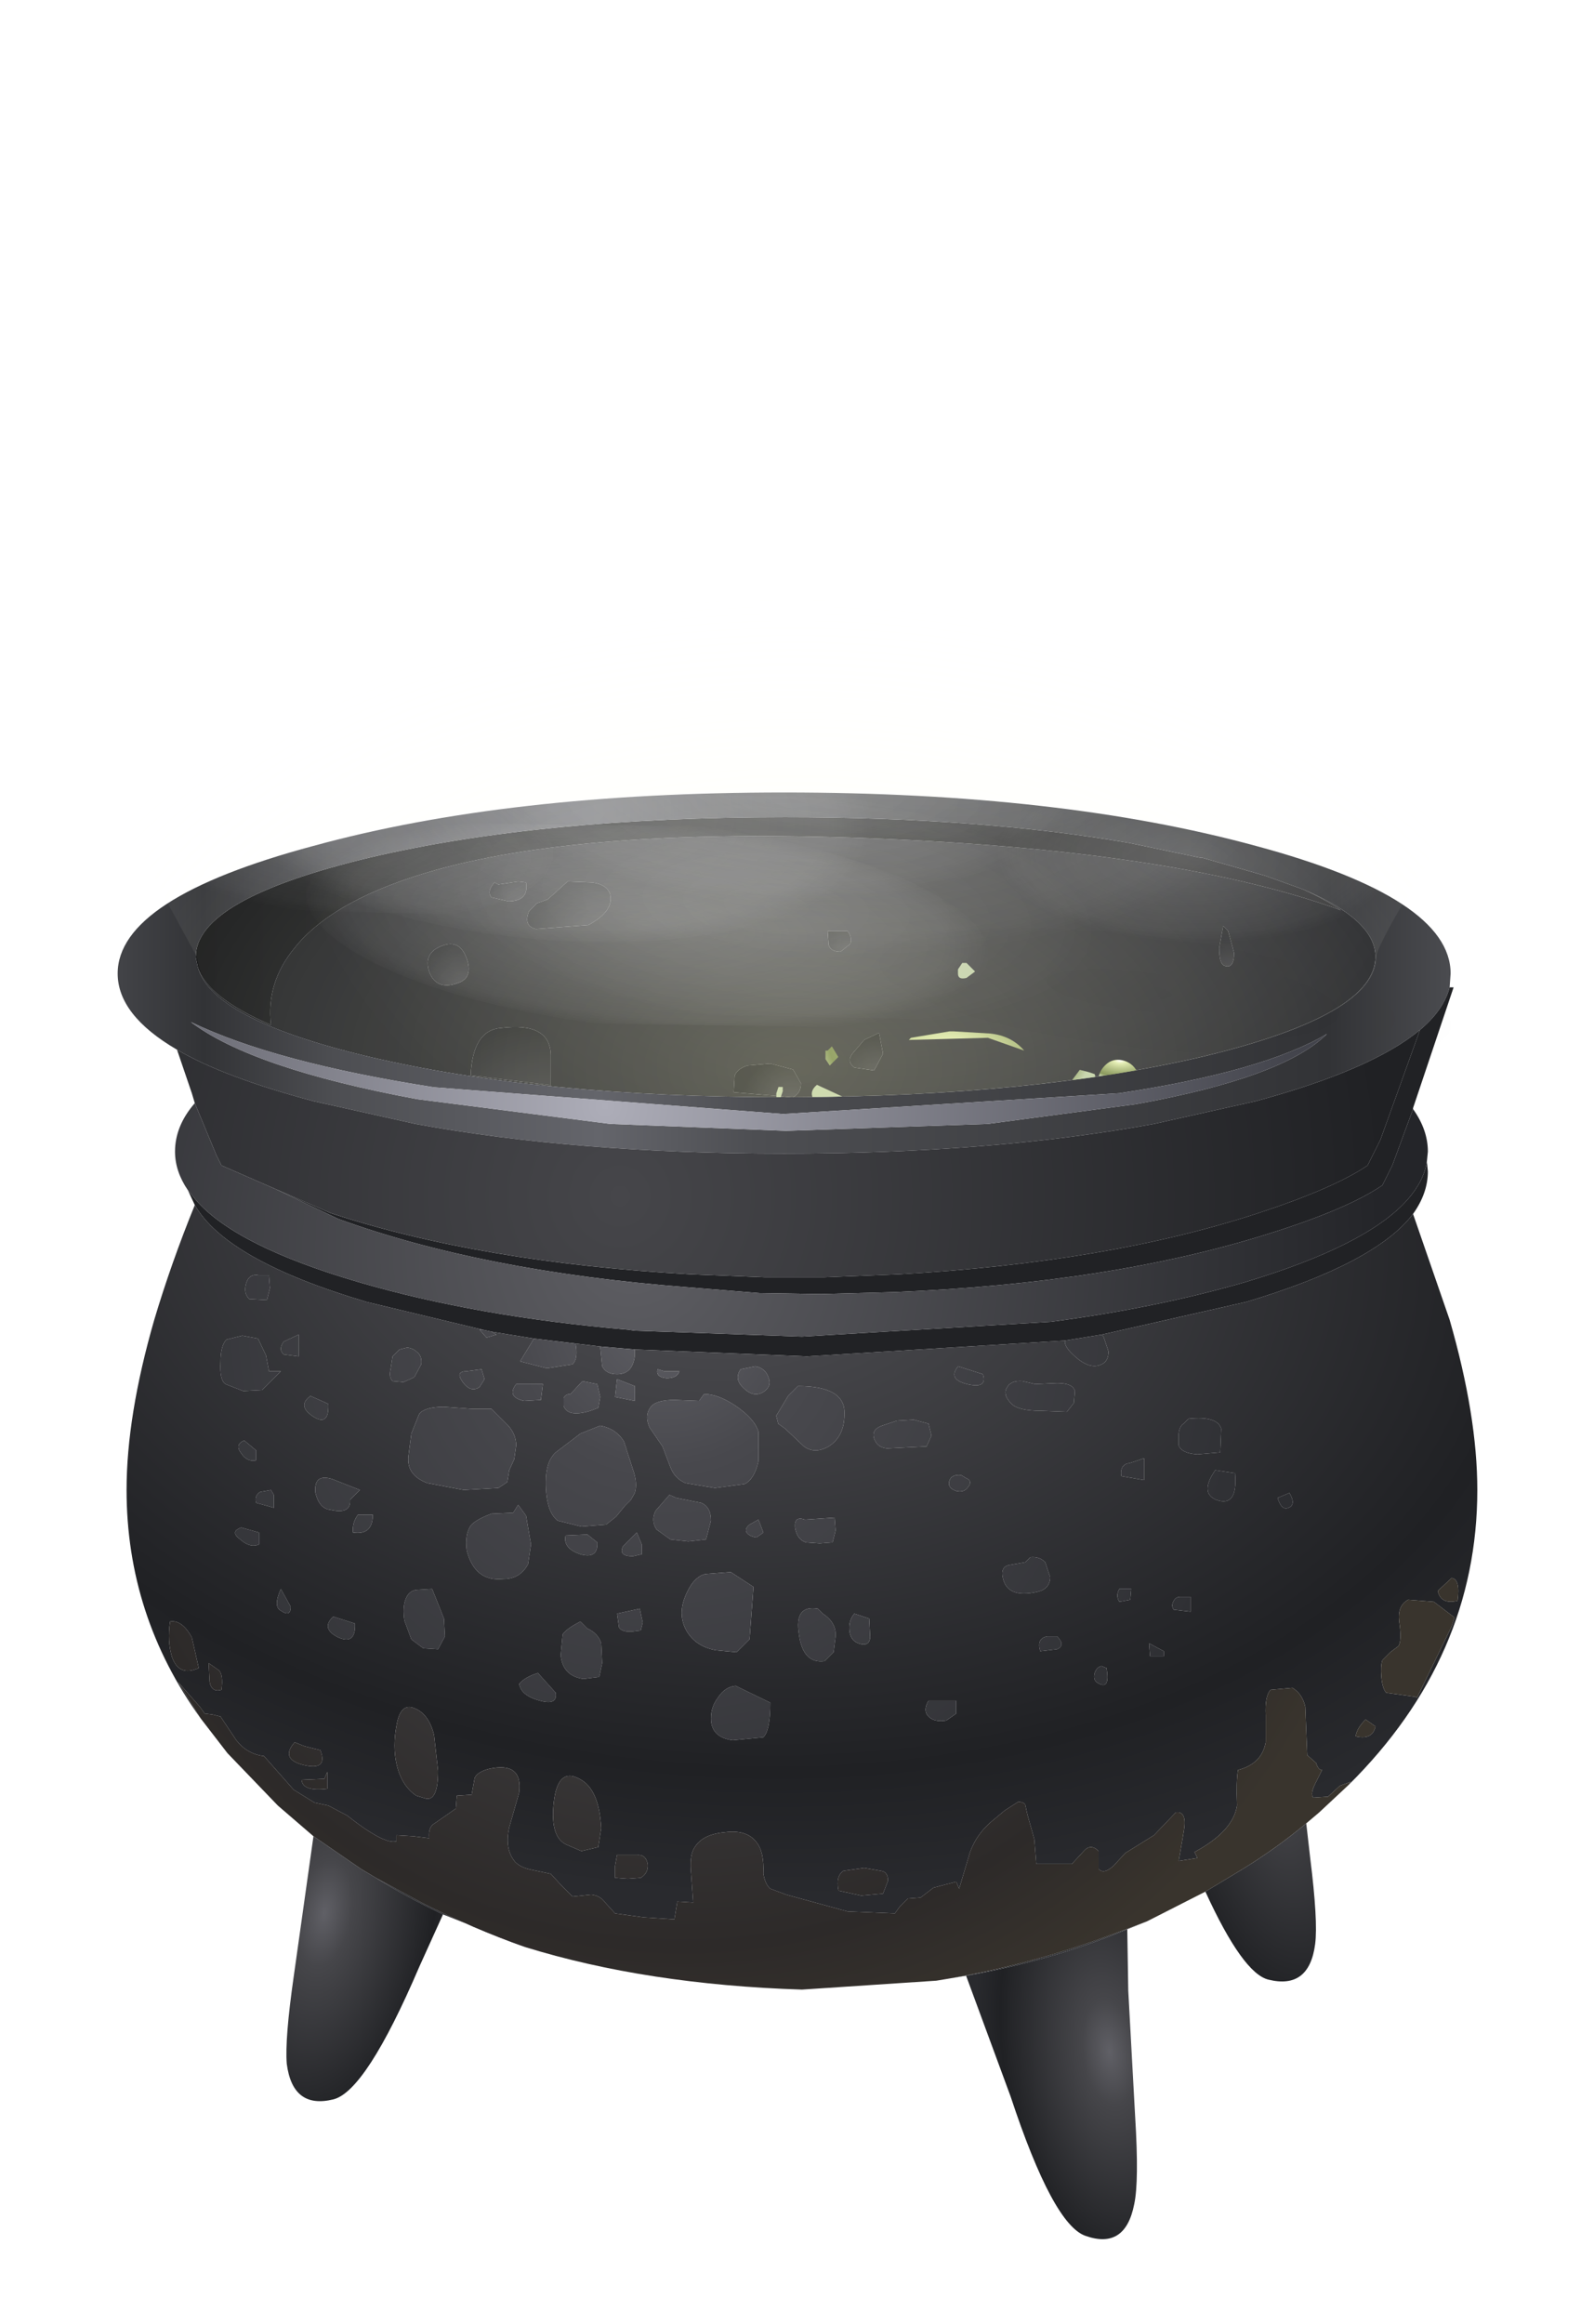 <?xml version="1.0" encoding="UTF-8" standalone="no"?>
<svg xmlns:xlink="http://www.w3.org/1999/xlink" height="117.45px" width="80.6px" xmlns="http://www.w3.org/2000/svg">
  <g transform="matrix(1.0, 0.0, 0.0, 1.0, 0.0, 0.0)">
    <use height="73.1" transform="matrix(1.0, 0.0, 0.0, 1.0, 5.95, 40.05)" width="68.75" xlink:href="#shape0"/>
    <clipPath id="clipPath0" transform="matrix(1.0, 0.0, 0.0, 1.0, 0.0, 0.0)">
      <use height="81.35" transform="matrix(1.0, 0.0, 0.0, 1.0, -23.0, -25.9)" width="127.8" xlink:href="#shape1"/>
    </clipPath>
    <g clip-path="url(#clipPath0)">
      <use height="4.15" transform="matrix(2.161, 0.0, 0.0, 2.161, 39.255, 48.666)" width="8.0" xlink:href="#shape2"/>
      <use height="2.0" transform="matrix(0.588, 0.0, 0.0, 0.588, 55.541, 53.562)" width="3.55" xlink:href="#shape3"/>
      <use height="123.75" transform="matrix(1.0, 0.0, 0.052, 1.0, -18.151, -20.2)" width="105.1" xlink:href="#sprite0"/>
      <use height="59.8" transform="matrix(1.341, 0.0, 0.0, 0.798, 0.017, 30.043)" width="59.8" xlink:href="#shape4"/>
      <use height="63.3" transform="matrix(1.0, 0.0, 0.0, 1.0, 22.85, 10.25)" width="34.7" xlink:href="#sprite1"/>
      <use height="52.0" transform="matrix(1.0, 0.0, 0.0, 1.0, 8.45, 1.55)" width="62.6" xlink:href="#sprite2"/>
    </g>
    <use height="15.55" transform="matrix(1.751, 0.0, 0.0, 0.882, 10.818, 33.916)" width="19.4" xlink:href="#shape5"/>
    <use height="14.85" transform="matrix(1.751, 0.0, 0.0, 0.882, 31.331, 29.875)" width="17.1" xlink:href="#shape6"/>
    <use height="14.85" transform="matrix(1.751, 0.0, 0.0, 0.882, 24.231, 32.825)" width="17.1" xlink:href="#shape7"/>
    <use height="10.15" transform="matrix(1.751, 0.0, 0.0, 0.882, 50.458, 38.843)" width="11.35" xlink:href="#shape8"/>
    <use height="20.4" transform="matrix(1.751, 0.0, 0.0, 0.882, 20.715, 30.548)" width="24.65" xlink:href="#shape9"/>
    <use height="9.55" transform="matrix(1.751, 0.0, 0.0, 0.882, 5.595, 38.008)" width="12.8" xlink:href="#shape10"/>
    <use height="12.5" transform="matrix(1.751, 0.0, 0.0, 0.882, 15.542, 41.234)" width="19.65" xlink:href="#shape11"/>
    <use height="9.45" transform="matrix(1.751, 0.0, 0.0, 0.882, 40.342, 45.902)" width="19.6" xlink:href="#shape12"/>
    <use height="13.8" transform="matrix(1.751, 0.0, 0.0, 0.882, 23.23, 39.711)" width="18.25" xlink:href="#shape13"/>
    <use height="5.45" transform="matrix(1.751, 0.0, 0.0, 0.882, 40.497, 40.767)" width="7.25" xlink:href="#shape14"/>
  </g>
  <defs>
    <g id="shape0" transform="matrix(1.0, 0.0, 0.0, 1.0, -5.95, -40.05)">
      <path d="M41.85 47.05 L42.85 47.05 Q43.1 47.35 43.0 47.7 L42.5 48.1 Q42.0 48.1 41.9 47.75 L41.85 47.05" fill="url(#gradient0)" fill-rule="evenodd" stroke="none"/>
      <path d="M41.85 47.05 L41.9 47.75 Q42.0 48.1 42.5 48.1 L43.0 47.7 Q43.1 47.35 42.85 47.05 L41.85 47.05 M65.9 44.95 Q69.55 46.5 69.55 48.35 69.55 51.3 60.8 53.4 52.25 55.4 40.1 55.45 40.5 55.25 40.5 54.75 L40.1 54.05 38.95 53.75 37.8 53.85 Q37.3 54.0 37.15 54.35 L37.1 55.2 40.0 55.45 39.7 55.45 Q27.35 55.45 18.65 53.4 10.65 51.5 10.0 48.85 10.45 50.4 13.7 51.8 13.45 49.65 14.9 47.9 16.9 45.4 22.1 43.95 30.05 41.75 44.85 42.4 59.7 43.05 67.8 46.0 67.0 45.45 65.9 44.95 M62.1 47.05 L61.85 46.8 61.65 47.9 Q61.65 48.7 61.9 48.8 62.4 49.0 62.4 48.15 L62.1 47.05 M22.35 47.8 Q21.4 48.15 21.7 49.1 22.05 50.05 23.1 49.7 23.95 49.45 23.6 48.45 23.25 47.45 22.35 47.8 M24.85 45.35 L25.7 45.55 Q26.75 45.55 26.6 44.6 L26.2 44.55 25.2 44.7 25.0 44.6 Q24.6 45.05 24.85 45.35 M28.7 44.55 L27.7 45.45 27.15 45.65 26.75 46.05 Q26.45 46.8 27.1 46.95 L29.75 46.75 Q31.05 46.05 30.85 45.2 30.7 44.7 29.95 44.6 L28.7 44.55 M27.85 54.85 L27.85 53.3 Q27.8 51.65 25.35 51.95 23.9 52.05 23.8 54.35 L27.85 54.85 M43.7 52.55 L43.1 53.25 Q42.8 53.65 43.2 53.95 L44.2 54.1 44.65 53.25 44.45 52.2 43.7 52.55" fill="url(#gradient1)" fill-rule="evenodd" stroke="none"/>
      <path d="M10.0 48.85 L9.9 48.4 9.9 48.35 Q9.9 45.45 18.65 43.35 27.35 41.3 39.7 41.3 49.55 41.3 57.1 42.6 L60.7 43.35 60.8 43.35 63.95 44.25 65.9 44.95 Q67.0 45.45 67.8 46.0 59.7 43.05 44.85 42.4 30.05 41.75 22.1 43.95 16.9 45.4 14.9 47.9 13.45 49.65 13.7 51.8 10.45 50.4 10.0 48.85" fill="url(#gradient2)" fill-rule="evenodd" stroke="none"/>
      <path d="M62.1 47.05 L62.4 48.15 Q62.4 49.0 61.9 48.8 61.65 48.7 61.65 47.9 L61.85 46.8 62.1 47.05" fill="url(#gradient3)" fill-rule="evenodd" stroke="none"/>
      <path d="M22.35 47.8 Q23.25 47.45 23.6 48.45 23.95 49.45 23.1 49.7 22.05 50.05 21.7 49.1 21.4 48.15 22.35 47.8" fill="url(#gradient4)" fill-rule="evenodd" stroke="none"/>
      <path d="M24.85 45.35 Q24.6 45.05 25.0 44.6 L25.2 44.7 26.2 44.55 26.6 44.6 Q26.75 45.55 25.7 45.55 L24.85 45.35" fill="url(#gradient5)" fill-rule="evenodd" stroke="none"/>
      <path d="M28.7 44.55 L29.95 44.6 Q30.7 44.7 30.85 45.2 31.05 46.05 29.75 46.75 L27.1 46.95 Q26.45 46.8 26.75 46.05 L27.15 45.65 27.7 45.45 28.7 44.55" fill="url(#gradient6)" fill-rule="evenodd" stroke="none"/>
      <path d="M40.1 55.45 L40.0 55.45 37.1 55.2 37.15 54.35 Q37.3 54.0 37.8 53.85 L38.95 53.75 40.1 54.05 40.5 54.75 Q40.5 55.25 40.1 55.45" fill="url(#gradient7)" fill-rule="evenodd" stroke="none"/>
      <path d="M27.85 54.85 L23.8 54.35 Q23.9 52.05 25.35 51.95 27.8 51.65 27.85 53.3 L27.85 54.85" fill="url(#gradient8)" fill-rule="evenodd" stroke="none"/>
      <path d="M43.7 52.55 L44.45 52.2 44.65 53.25 44.2 54.1 43.2 53.95 Q42.8 53.65 43.1 53.25 L43.7 52.55" fill="url(#gradient9)" fill-rule="evenodd" stroke="none"/>
      <path d="M60.7 43.35 L57.1 42.6 Q49.55 41.3 39.7 41.3 27.35 41.3 18.65 43.35 9.9 45.45 9.9 48.35 L9.9 48.4 10.0 48.85 Q10.65 51.5 18.65 53.4 27.35 55.45 39.7 55.45 L40.0 55.45 40.1 55.45 Q52.25 55.4 60.8 53.4 69.55 51.3 69.55 48.35 69.55 46.5 65.9 44.95 L63.95 44.25 60.8 43.35 60.7 43.35 M8.95 53.05 Q5.95 51.3 5.95 49.2 5.95 45.4 15.85 42.75 25.7 40.05 39.65 40.05 53.6 40.05 63.5 42.75 73.35 45.4 73.35 49.2 L73.3 49.9 Q73.0 51.05 71.8 52.05 69.4 54.05 63.5 55.65 L58.35 56.8 Q50.15 58.3 39.65 58.3 29.15 58.3 21.0 56.8 L15.85 55.65 Q11.35 54.45 8.95 53.05 M39.75 57.15 L49.95 56.8 57.45 55.8 Q64.9 54.45 67.1 52.25 63.9 54.15 56.6 55.25 L39.6 56.3 21.95 54.95 Q13.9 53.7 9.65 51.65 12.75 54.0 21.1 55.55 L30.85 56.8 39.75 57.15" fill="url(#gradient10)" fill-rule="evenodd" stroke="none"/>
      <path d="M39.75 57.15 L30.85 56.8 21.1 55.55 Q12.75 54.0 9.65 51.65 13.9 53.7 21.95 54.95 L39.6 56.3 56.6 55.25 Q63.9 54.15 67.1 52.25 64.9 54.45 57.45 55.8 L49.95 56.8 39.75 57.15" fill="url(#gradient11)" fill-rule="evenodd" stroke="none"/>
      <path d="M73.3 49.9 L73.5 49.9 71.45 56.0 71.45 56.05 70.4 58.9 69.9 59.9 Q68.15 61.1 64.15 62.35 56.2 64.85 45.25 65.3 L41.5 65.4 38.4 65.35 34.7 65.05 Q24.4 64.25 17.1 61.6 L13.95 60.1 16.7 61.3 Q24.3 63.8 34.9 64.4 L38.65 64.55 41.7 64.55 45.45 64.4 Q56.05 63.8 63.65 61.3 67.45 60.05 69.15 58.9 L69.8 57.6 70.65 55.25 71.8 52.05 Q73.0 51.05 73.3 49.9 M72.15 58.7 L72.2 59.2 Q72.2 60.3 71.45 61.35 69.55 63.85 63.0 65.8 L55.7 67.45 53.85 67.75 40.8 68.55 32.1 68.2 30.35 68.05 29.1 67.9 27.0 67.65 24.85 67.3 24.4 67.2 18.55 65.8 Q11.45 63.7 9.85 60.9 L9.5 60.15 9.95 60.7 Q12.0 63.0 18.15 64.8 24.15 66.55 31.75 67.2 L32.1 67.25 40.55 67.55 53.15 66.8 Q58.45 66.1 62.95 64.8 69.1 62.95 71.15 60.65 72.0 59.7 72.15 58.7" fill="#212225" fill-rule="evenodd" stroke="none"/>
      <path d="M27.0 67.65 L29.1 67.9 Q29.25 68.65 28.95 68.95 L27.65 69.15 26.3 68.8 27.0 67.65 M30.35 68.05 L32.1 68.2 32.1 68.5 Q32.0 69.45 31.2 69.45 30.65 69.45 30.45 69.05 L30.35 68.05 M53.85 67.75 L55.7 67.45 55.8 67.55 56.05 68.3 Q56.05 68.8 55.7 68.95 55.1 69.25 54.3 68.5 53.8 68.05 53.85 67.75 M24.4 67.2 L24.85 67.3 25.1 67.45 24.6 67.6 24.25 67.2 24.4 67.2 M20.6 68.1 Q20.9 68.15 21.05 68.3 21.35 68.5 21.3 68.95 L20.95 69.6 20.4 69.85 19.85 69.8 Q19.65 69.6 19.75 69.2 L19.85 68.55 20.2 68.2 20.6 68.1 M28.85 70.45 L29.45 69.8 30.2 69.95 30.35 70.6 30.25 71.15 29.85 71.3 Q28.7 71.65 28.5 71.05 L28.5 70.65 Q28.6 70.45 28.85 70.45 M29.35 72.45 L30.35 72.05 Q31.15 72.2 31.55 72.85 L32.0 74.25 Q32.25 74.95 32.1 75.45 L31.9 75.8 31.6 76.1 31.15 76.65 30.65 77.05 29.4 77.15 28.2 76.85 Q27.6 76.4 27.6 74.9 27.6 73.85 28.1 73.4 L29.35 72.45 M39.85 70.55 L40.35 70.05 Q42.75 70.05 42.7 71.45 42.7 72.6 41.9 73.1 41.2 73.5 40.65 73.1 L39.7 72.2 39.35 71.95 39.25 71.55 39.55 71.05 39.85 70.55 M38.2 69.05 Q38.7 69.15 38.85 69.6 39.05 70.05 38.6 70.35 38.1 70.65 37.6 70.15 37.1 69.7 37.45 69.2 L38.2 69.05 M32.1 70.8 L31.1 70.6 31.15 70.15 31.2 69.7 32.1 70.05 32.1 70.8 M32.95 71.05 Q33.25 70.75 34.1 70.75 L35.35 70.8 35.6 70.45 Q36.3 70.45 37.2 71.05 38.15 71.7 38.35 72.35 L38.35 73.85 Q38.15 74.75 37.65 75.0 L36.15 75.2 34.65 74.95 Q34.1 74.7 33.9 74.15 L33.5 73.1 32.85 72.15 Q32.55 71.5 32.95 71.05 M14.35 67.8 L15.1 67.45 15.1 68.55 14.35 68.45 Q14.05 68.2 14.35 67.8 M11.45 67.7 L12.25 67.5 13.05 67.65 13.45 68.5 13.6 69.3 14.2 69.3 13.25 70.25 12.3 70.3 11.4 69.95 Q11.1 69.75 11.15 68.85 11.15 68.0 11.45 67.7 M13.1 64.45 L13.6 64.45 13.65 65.1 13.5 65.7 12.6 65.65 Q12.3 65.35 12.45 64.85 12.6 64.35 13.1 64.45 M15.7 70.55 L16.6 70.95 Q16.65 72.1 15.85 71.6 15.0 71.05 15.7 70.55 M13.1 77.45 L13.1 78.05 Q12.65 78.25 12.15 77.8 11.6 77.4 12.2 77.2 L13.1 77.45 M12.95 75.95 Q12.85 75.6 13.15 75.4 L13.7 75.3 13.85 75.55 13.85 76.2 12.95 75.95 M17.1 82.75 Q16.2 82.3 16.85 81.7 L17.95 82.05 Q18.0 83.15 17.1 82.75 M14.7 81.2 Q14.7 81.75 14.2 81.4 13.8 81.2 14.2 80.3 L14.7 81.2 M35.45 75.95 Q35.95 76.15 35.95 76.85 L35.7 77.8 34.8 77.9 33.9 77.8 33.2 77.3 Q32.9 76.85 33.15 76.35 L33.85 75.55 34.2 75.7 35.45 75.95 M27.3 85.95 Q26.35 85.7 26.25 85.1 26.55 84.75 27.2 84.55 L28.1 85.55 Q28.2 86.2 27.3 85.95 M21.05 80.35 L21.85 80.3 22.45 81.8 22.5 82.7 22.15 83.35 21.4 83.3 20.8 82.85 20.45 81.9 Q20.35 81.25 20.5 80.85 20.65 80.4 21.05 80.35 M28.6 77.6 L29.7 77.55 30.2 77.95 Q30.25 78.8 29.35 78.55 28.45 78.25 28.6 77.6 M26.2 76.05 L26.6 76.6 26.85 78.05 26.7 79.05 Q26.3 79.8 25.45 79.8 24.0 79.95 23.6 78.35 23.5 77.55 23.8 77.1 24.05 76.8 24.85 76.5 L25.95 76.45 26.2 76.05 M37.2 85.2 L38.95 86.05 Q38.95 87.45 38.6 87.8 L37.05 87.95 Q35.95 87.8 35.95 86.85 35.95 86.25 36.3 85.8 36.65 85.25 37.2 85.2 M30.4 83.05 L30.45 84.05 30.3 84.75 29.5 84.85 Q28.45 84.7 28.35 83.65 L28.45 82.6 Q28.65 82.3 29.35 81.95 L29.7 82.3 Q30.25 82.55 30.4 83.05 M31.2 81.55 L32.35 81.3 32.5 82.0 32.4 82.4 32.0 82.45 Q31.45 82.5 31.3 82.25 L31.2 81.55 M32.2 77.45 L32.45 78.05 32.45 78.55 32.0 78.65 Q31.25 78.65 31.5 78.15 L32.2 77.45 M38.6 77.45 L38.25 77.7 Q37.9 77.65 37.75 77.45 37.65 77.25 37.9 77.05 L38.35 76.8 38.6 77.45 M57.1 73.95 L57.85 73.7 57.85 74.8 56.7 74.6 Q56.65 74.35 56.75 74.15 56.9 73.95 57.1 73.95 M54.35 70.3 L54.3 70.9 53.95 71.35 52.65 71.3 Q51.5 71.3 51.15 70.95 50.7 70.5 50.9 70.15 51.1 69.75 51.7 69.8 L52.35 69.95 53.45 69.9 Q54.25 69.9 54.35 70.3 M49.7 69.45 Q49.95 70.2 48.9 69.95 47.9 69.7 48.45 69.05 L49.7 69.45 M44.85 73.2 Q44.35 73.15 44.2 72.7 44.05 72.25 44.6 72.05 L45.35 71.8 46.2 71.75 46.95 71.95 47.1 72.55 46.85 73.1 44.85 73.2 M61.75 72.2 L61.7 73.4 60.55 73.5 Q59.75 73.45 59.6 73.05 L59.6 72.45 Q59.65 72.05 59.85 71.95 L60.1 71.7 Q61.55 71.55 61.75 72.2 M53.45 82.7 Q53.9 83.15 53.45 83.35 L52.6 83.45 Q52.4 82.8 52.95 82.7 L53.45 82.7 M52.1 78.7 Q52.55 78.65 52.85 78.95 L53.1 79.7 Q53.1 80.3 52.45 80.45 50.9 80.8 50.7 79.7 50.6 79.2 51.0 79.1 L51.85 78.95 52.1 78.7 M41.6 81.55 Q42.3 82.0 42.25 82.7 L42.15 83.5 41.7 83.95 Q40.6 84.1 40.4 82.6 40.15 81.1 41.35 81.3 L41.6 81.55 M61.45 74.3 L62.45 74.45 Q62.6 76.2 61.5 75.8 60.65 75.45 61.45 74.3 M65.2 75.45 Q65.55 76.05 65.15 76.2 64.8 76.35 64.6 75.7 L65.2 75.45" fill="url(#gradient12)" fill-rule="evenodd" stroke="none"/>
      <path d="M71.45 61.35 L73.3 66.7 Q74.7 71.55 74.7 75.3 74.7 83.75 68.2 90.2 L68.3 90.05 67.75 90.25 67.15 90.8 66.4 90.85 Q66.25 90.65 66.5 90.15 L66.85 89.45 Q66.65 89.45 66.55 89.1 L66.1 88.7 66.05 87.5 66.0 86.25 Q65.85 85.6 65.35 85.3 L64.25 85.4 Q63.95 85.7 64.0 86.7 L64.0 88.05 Q63.8 89.15 62.6 89.45 62.5 90.0 62.55 91.25 62.35 92.55 60.4 93.6 L60.55 93.9 59.6 94.05 59.85 92.6 Q60.05 91.5 59.45 91.6 L58.35 92.75 56.9 93.65 56.3 94.3 Q55.8 94.75 55.55 94.45 L55.55 94.0 55.55 93.55 Q55.15 93.15 54.8 93.55 L54.2 94.2 52.4 94.2 52.3 92.95 51.95 91.7 51.85 91.25 Q51.85 91.1 51.5 91.05 L50.8 91.5 50.2 92.0 Q49.4 92.65 49.05 93.6 L48.5 95.45 48.35 95.1 47.2 95.4 46.55 95.9 45.9 95.95 45.5 96.35 45.25 96.7 42.85 96.6 39.75 95.75 38.95 95.45 Q38.7 95.25 38.6 94.7 38.65 93.6 38.25 93.1 37.75 92.45 36.65 92.6 35.5 92.7 35.1 93.4 34.85 93.8 34.95 94.75 L35.05 96.15 34.25 96.1 34.1 97.0 32.55 96.9 31.1 96.7 30.6 96.15 Q30.35 95.8 29.9 95.75 L28.95 95.85 28.4 95.3 27.85 94.7 26.9 94.5 Q26.35 94.4 26.05 94.1 25.5 93.45 25.75 92.35 L26.25 90.6 Q26.45 89.0 24.7 89.4 24.15 89.55 24.0 89.85 L23.85 90.7 23.1 90.75 23.05 91.4 22.55 91.75 21.9 92.2 Q21.65 92.4 21.7 92.9 L20.9 92.8 20.05 92.75 20.05 93.05 Q19.45 93.25 17.55 91.75 L16.6 91.25 15.9 91.1 14.85 90.45 14.1 89.6 13.35 88.75 Q12.5 88.65 11.95 87.95 L11.15 86.75 10.75 86.65 10.35 86.6 10.1 86.25 9.0 85.0 10.15 86.85 Q6.4 81.65 6.4 75.3 6.4 71.55 7.8 66.7 8.65 63.85 9.85 60.9 11.45 63.7 18.55 65.8 L24.4 67.2 24.25 67.2 24.6 67.6 25.1 67.45 24.85 67.3 27.0 67.65 26.3 68.8 27.65 69.15 28.95 68.95 Q29.25 68.65 29.1 67.9 L30.35 68.05 30.45 69.05 Q30.65 69.45 31.2 69.45 32.0 69.45 32.1 68.5 L32.1 68.2 40.8 68.55 53.85 67.75 Q53.8 68.05 54.3 68.5 55.1 69.25 55.7 68.95 56.05 68.8 56.05 68.3 L55.8 67.55 55.7 67.45 63.0 65.8 Q69.55 63.85 71.45 61.35 M58.0 97.1 L57.0 97.5 Q53.15 99.1 48.85 99.85 L47.35 100.1 Q52.05 99.35 56.4 97.7 L58.0 97.1 M26.55 98.4 L22.4 96.75 Q20.6 95.9 19.0 94.9 L21.4 96.2 Q23.9 97.45 26.55 98.4 M24.5 69.7 L24.35 69.2 23.6 69.3 Q23.0 69.3 23.4 69.85 23.8 70.4 24.25 70.1 L24.5 69.7 M20.6 68.1 L20.2 68.2 19.85 68.55 19.75 69.2 Q19.65 69.6 19.85 69.8 L20.4 69.85 20.95 69.6 21.3 68.95 Q21.35 68.5 21.05 68.3 20.9 68.15 20.6 68.1 M20.65 73.6 Q20.55 74.55 21.6 74.95 L23.45 75.3 25.2 75.2 25.65 74.9 25.75 74.3 26.0 73.75 26.1 73.05 Q26.1 72.5 25.7 72.05 L24.85 71.2 23.85 71.2 22.45 71.1 Q21.5 71.1 21.2 71.45 L20.8 72.45 20.65 73.6 M28.85 70.45 Q28.6 70.45 28.5 70.65 L28.5 71.05 Q28.7 71.65 29.85 71.3 L30.25 71.15 30.35 70.6 30.2 69.95 29.45 69.8 28.85 70.45 M26.1 69.95 Q25.6 70.6 26.5 70.8 L27.35 70.75 27.45 69.95 26.1 69.95 M29.35 72.45 L28.1 73.4 Q27.6 73.85 27.6 74.9 27.6 76.4 28.2 76.85 L29.4 77.15 30.65 77.05 31.15 76.65 31.6 76.1 31.9 75.8 32.1 75.45 Q32.25 74.95 32.0 74.25 L31.55 72.85 Q31.15 72.2 30.35 72.05 L29.35 72.45 M33.25 69.2 Q33.15 69.6 33.7 69.65 34.25 69.65 34.35 69.3 L33.6 69.3 33.25 69.2 M32.95 71.05 Q32.55 71.5 32.85 72.15 L33.5 73.1 33.9 74.15 Q34.1 74.7 34.65 74.95 L36.15 75.2 37.65 75.0 Q38.15 74.75 38.35 73.85 L38.35 72.35 Q38.15 71.7 37.2 71.05 36.3 70.45 35.6 70.45 L35.35 70.8 34.1 70.75 Q33.25 70.75 32.95 71.05 M32.1 70.8 L32.1 70.05 31.2 69.7 31.15 70.15 31.1 70.6 32.1 70.8 M38.2 69.05 L37.45 69.2 Q37.1 69.7 37.6 70.15 38.1 70.65 38.6 70.35 39.05 70.05 38.85 69.6 38.7 69.15 38.2 69.05 M39.85 70.55 L39.55 71.05 39.25 71.55 39.35 71.95 39.7 72.2 40.65 73.1 Q41.2 73.5 41.9 73.1 42.7 72.6 42.7 71.45 42.75 70.05 40.35 70.05 L39.85 70.55 M13.1 64.45 Q12.6 64.35 12.45 64.85 12.3 65.35 12.6 65.65 L13.5 65.7 13.65 65.1 13.6 64.45 13.1 64.45 M11.45 67.7 Q11.15 68.0 11.15 68.85 11.1 69.75 11.4 69.95 L12.3 70.3 13.25 70.25 14.2 69.3 13.6 69.3 13.45 68.5 13.05 67.65 12.25 67.5 11.45 67.7 M14.35 67.8 Q14.05 68.2 14.35 68.45 L15.1 68.55 15.1 67.45 14.35 67.8 M12.2 73.45 Q12.5 73.9 12.95 73.8 L12.95 73.3 12.35 72.8 Q11.85 73.0 12.2 73.45 M15.7 70.55 Q15.0 71.05 15.85 71.6 16.65 72.1 16.6 70.95 L15.7 70.55 M16.7 76.3 Q17.75 76.55 17.7 75.8 L18.2 75.3 16.8 74.75 Q15.85 74.45 15.95 75.45 16.15 76.25 16.7 76.3 M18.85 76.55 L18.1 76.55 Q17.8 76.95 17.85 77.45 18.85 77.6 18.85 76.55 M12.95 75.95 L13.85 76.2 13.85 75.55 13.7 75.3 13.15 75.4 Q12.85 75.6 12.95 75.95 M13.1 77.45 L12.2 77.2 Q11.6 77.4 12.15 77.8 12.65 78.25 13.1 78.05 L13.1 77.45 M11.05 84.4 L10.55 84.05 10.6 85.0 Q10.7 85.55 11.2 85.4 11.3 84.6 11.05 84.4 M14.7 81.2 L14.2 80.3 Q13.8 81.2 14.2 81.4 14.7 81.75 14.7 81.2 M17.1 82.75 Q18.0 83.15 17.95 82.05 L16.85 81.7 Q16.2 82.3 17.1 82.75 M9.7 82.75 Q9.2 81.85 8.6 81.95 8.45 82.95 8.7 83.75 9.05 84.75 10.05 84.3 L9.7 82.75 M20.05 89.15 Q20.3 90.25 21.05 90.75 L21.55 90.9 Q22.15 91.0 22.15 89.5 L21.95 87.7 Q21.7 86.65 21.0 86.35 20.25 86.0 20.05 87.2 19.85 88.25 20.05 89.15 M16.2 88.45 L15.4 88.25 14.9 88.05 Q14.15 88.9 15.35 89.2 16.6 89.5 16.2 88.45 M16.55 90.4 L16.55 89.55 16.4 89.9 15.25 89.95 Q15.3 90.55 16.55 90.4 M35.45 75.95 L34.2 75.7 33.85 75.55 33.15 76.35 Q32.9 76.85 33.2 77.3 L33.9 77.8 34.8 77.9 35.7 77.8 35.95 76.85 Q35.95 76.15 35.45 75.95 M35.65 79.55 Q35.1 79.7 34.75 80.45 34.25 81.45 34.65 82.3 35.1 83.2 36.2 83.4 L37.25 83.5 37.9 82.85 38.1 80.2 36.95 79.45 35.65 79.55 M38.6 77.45 L38.35 76.8 37.9 77.05 Q37.65 77.25 37.75 77.45 37.9 77.65 38.25 77.7 L38.6 77.45 M32.2 77.45 L31.5 78.15 Q31.25 78.65 32.0 78.65 L32.45 78.55 32.45 78.05 32.2 77.45 M31.2 81.55 L31.3 82.25 Q31.45 82.5 32.0 82.45 L32.4 82.4 32.5 82.0 32.35 81.3 31.2 81.55 M30.4 83.05 Q30.25 82.55 29.7 82.3 L29.35 81.95 Q28.65 82.3 28.45 82.6 L28.35 83.65 Q28.45 84.7 29.5 84.85 L30.3 84.75 30.45 84.05 30.4 83.05 M37.2 85.2 Q36.65 85.25 36.3 85.8 35.95 86.25 35.95 86.85 35.95 87.8 37.05 87.95 L38.6 87.8 Q38.95 87.45 38.95 86.05 L37.2 85.2 M26.2 76.05 L25.95 76.45 24.85 76.5 Q24.05 76.8 23.8 77.1 23.5 77.55 23.6 78.35 24.0 79.95 25.45 79.8 26.3 79.8 26.7 79.05 L26.85 78.05 26.6 76.6 26.2 76.05 M28.6 77.6 Q28.45 78.25 29.35 78.55 30.25 78.8 30.2 77.95 L29.7 77.55 28.6 77.6 M21.05 80.35 Q20.65 80.4 20.5 80.85 20.35 81.25 20.45 81.9 L20.8 82.85 21.4 83.3 22.15 83.35 22.5 82.7 22.45 81.8 21.85 80.3 21.05 80.35 M27.3 85.95 Q28.2 86.2 28.1 85.55 L27.2 84.55 Q26.55 84.75 26.25 85.1 26.35 85.7 27.3 85.95 M28.0 91.1 Q27.8 92.9 28.7 93.25 L29.4 93.55 30.25 93.35 30.4 92.4 Q30.3 90.4 29.3 89.9 28.2 89.3 28.0 91.1 M31.1 94.3 L31.1 94.9 31.75 94.95 32.4 94.9 Q32.8 94.65 32.75 94.2 32.65 93.7 32.2 93.75 L31.2 93.75 31.1 94.3 M61.75 72.2 Q61.55 71.55 60.1 71.7 L59.85 71.95 Q59.65 72.05 59.6 72.45 L59.6 73.05 Q59.75 73.45 60.55 73.5 L61.7 73.4 61.75 72.2 M44.85 73.2 L46.85 73.1 47.1 72.55 46.95 71.95 46.2 71.75 45.35 71.8 44.6 72.05 Q44.05 72.25 44.2 72.7 44.35 73.15 44.85 73.2 M49.7 69.45 L48.45 69.05 Q47.9 69.7 48.9 69.95 49.95 70.2 49.7 69.45 M54.35 70.3 Q54.25 69.9 53.45 69.9 L52.35 69.95 51.7 69.8 Q51.1 69.75 50.9 70.15 50.7 70.5 51.15 70.95 51.5 71.3 52.65 71.3 L53.95 71.35 54.3 70.9 54.35 70.3 M57.1 73.95 Q56.9 73.95 56.75 74.15 56.65 74.35 56.7 74.6 L57.85 74.8 57.85 73.7 57.1 73.95 M56.6 80.3 Q56.4 80.65 56.6 80.95 L57.15 80.85 57.2 80.3 56.6 80.3 M52.1 78.7 L51.85 78.95 51.0 79.1 Q50.6 79.2 50.7 79.7 50.9 80.8 52.45 80.45 53.1 80.3 53.1 79.7 L52.85 78.95 Q52.55 78.65 52.1 78.7 M53.45 82.7 L52.95 82.7 Q52.4 82.8 52.6 83.45 L53.45 83.35 Q53.9 83.15 53.45 82.7 M55.5 85.05 Q56.15 85.45 55.95 84.3 L55.7 84.2 Q55.45 84.25 55.35 84.55 55.25 84.9 55.5 85.05 M60.2 80.7 L59.7 80.7 Q59.45 80.7 59.35 80.9 59.2 81.15 59.35 81.35 L60.2 81.45 60.2 80.7 M58.15 83.7 L58.85 83.7 58.85 83.45 58.1 83.05 58.15 83.7 M48.85 74.7 L48.6 74.55 Q48.1 74.5 48.0 74.85 47.9 75.2 48.35 75.35 48.75 75.45 48.95 75.15 49.2 74.85 48.85 74.7 M42.1 77.95 L42.25 77.35 42.2 76.7 40.7 76.8 Q40.15 76.6 40.2 77.2 40.3 77.8 40.75 77.95 L41.45 78.0 42.1 77.95 M43.95 81.8 L43.2 81.55 Q42.9 81.9 42.95 82.4 43.0 82.9 43.4 83.05 43.95 83.25 44.0 82.75 L43.95 81.8 M41.6 81.55 L41.35 81.3 Q40.15 81.1 40.4 82.6 40.6 84.1 41.7 83.95 L42.15 83.5 42.25 82.7 Q42.3 82.0 41.6 81.55 M46.95 85.95 Q46.65 86.45 46.95 86.75 47.25 87.05 47.85 86.95 L48.35 86.6 48.35 85.95 46.95 85.95 M44.65 95.7 L44.9 95.05 Q44.9 94.6 44.55 94.55 L43.7 94.4 42.65 94.55 Q42.25 94.8 42.4 95.55 L43.55 95.8 44.65 95.7 M73.7 80.9 Q73.85 79.8 73.4 79.75 L72.7 80.4 Q72.85 81.1 73.7 80.9 M71.2 80.85 Q70.65 81.15 70.75 81.95 70.9 82.95 70.7 83.2 L70.3 83.5 69.9 83.9 Q69.8 84.2 69.85 84.75 69.9 85.35 70.1 85.55 L71.55 85.75 71.65 85.8 73.4 82.2 73.55 81.75 72.5 80.95 71.2 80.85 M65.2 75.45 L64.6 75.7 Q64.8 76.35 65.15 76.2 65.55 76.05 65.2 75.45 M61.45 74.3 Q60.65 75.45 61.5 75.8 62.6 76.2 62.45 74.45 L61.45 74.3 M69.55 87.25 L69.05 86.9 Q68.6 87.35 68.55 87.75 69.4 87.95 69.55 87.25" fill="url(#gradient13)" fill-rule="evenodd" stroke="none"/>
      <path d="M24.5 69.7 L24.25 70.1 Q23.8 70.4 23.4 69.85 23.0 69.3 23.6 69.3 L24.35 69.2 24.5 69.7 M20.65 73.6 L20.8 72.45 21.2 71.45 Q21.5 71.1 22.45 71.1 L23.85 71.2 24.85 71.2 25.7 72.05 Q26.1 72.5 26.1 73.05 L26.0 73.75 25.75 74.3 25.65 74.9 25.2 75.2 23.45 75.3 21.6 74.95 Q20.55 74.55 20.65 73.6 M26.1 69.95 L27.45 69.95 27.35 70.75 26.5 70.8 Q25.6 70.6 26.1 69.95 M33.25 69.2 L33.6 69.3 34.35 69.3 Q34.25 69.65 33.7 69.65 33.15 69.6 33.25 69.2 M16.7 76.3 Q16.15 76.25 15.95 75.45 15.85 74.45 16.8 74.75 L18.2 75.3 17.7 75.8 Q17.75 76.55 16.7 76.3 M60.2 80.7 L60.2 81.45 59.35 81.35 Q59.2 81.15 59.35 80.9 59.45 80.7 59.7 80.7 L60.2 80.7 M42.1 77.95 L41.45 78.0 40.75 77.95 Q40.3 77.8 40.2 77.2 40.15 76.6 40.7 76.8 L42.2 76.7 42.25 77.35 42.1 77.95 M48.85 74.7 Q49.2 74.85 48.95 75.15 48.75 75.45 48.35 75.35 47.9 75.2 48.0 74.85 48.1 74.5 48.6 74.55 L48.85 74.7 M46.95 85.95 L48.35 85.95 48.35 86.6 47.85 86.95 Q47.25 87.05 46.95 86.75 46.65 86.45 46.95 85.95" fill="url(#gradient14)" fill-rule="evenodd" stroke="none"/>
      <path d="M71.45 56.05 Q72.2 57.1 72.2 58.2 L72.15 58.7 Q72.0 59.7 71.15 60.65 69.1 62.95 62.95 64.8 58.45 66.1 53.15 66.8 L40.55 67.55 32.1 67.25 31.75 67.2 Q24.15 66.55 18.15 64.8 12.0 63.0 9.95 60.7 L9.5 60.15 Q8.85 59.2 8.85 58.2 8.85 56.9 9.85 55.75 L10.95 58.4 11.2 58.9 13.95 60.1 17.1 61.6 Q24.4 64.25 34.7 65.05 L38.4 65.35 41.5 65.4 45.25 65.3 Q56.2 64.85 64.15 62.35 68.15 61.1 69.9 59.9 L70.4 58.9 71.45 56.05" fill="url(#gradient15)" fill-rule="evenodd" stroke="none"/>
      <path d="M9.85 55.75 L9.7 55.25 8.95 53.05 Q11.35 54.45 15.85 55.65 L21.0 56.8 Q29.15 58.3 39.65 58.3 50.15 58.3 58.35 56.8 L63.5 55.65 Q69.4 54.05 71.8 52.05 L70.65 55.25 69.8 57.6 69.15 58.9 Q67.45 60.05 63.65 61.3 56.05 63.8 45.45 64.4 L41.7 64.55 38.65 64.55 34.9 64.4 Q24.3 63.8 16.7 61.3 L13.95 60.1 11.2 58.9 10.95 58.4 9.85 55.75" fill="url(#gradient16)" fill-rule="evenodd" stroke="none"/>
      <path d="M12.2 73.45 Q11.85 73.0 12.35 72.8 L12.95 73.3 12.95 73.8 Q12.5 73.9 12.2 73.45 M43.95 81.8 L44.0 82.75 Q43.95 83.25 43.4 83.05 43.0 82.9 42.95 82.4 42.9 81.9 43.2 81.55 L43.95 81.8" fill="url(#gradient17)" fill-rule="evenodd" stroke="none"/>
      <path d="M18.85 76.55 Q18.85 77.6 17.85 77.45 17.8 76.95 18.1 76.55 L18.85 76.55 M35.65 79.55 L36.95 79.45 38.1 80.2 37.9 82.85 37.25 83.5 36.2 83.4 Q35.1 83.2 34.65 82.3 34.25 81.45 34.75 80.45 35.1 79.7 35.65 79.55" fill="url(#gradient18)" fill-rule="evenodd" stroke="none"/>
      <path d="M68.2 90.2 L66.7 91.6 66.05 92.15 Q64.55 93.4 62.85 94.45 L60.95 95.6 58.0 97.1 56.4 97.7 Q52.05 99.35 47.35 100.1 L40.55 100.55 Q32.7 100.3 26.55 98.4 23.9 97.45 21.4 96.2 L19.0 94.9 18.25 94.45 15.85 92.8 14.05 91.25 11.5 88.6 10.15 86.85 9.0 85.0 10.1 86.25 10.35 86.6 10.75 86.65 11.15 86.75 11.95 87.95 Q12.5 88.65 13.35 88.75 L14.1 89.6 14.85 90.45 15.9 91.1 16.6 91.25 17.55 91.75 Q19.45 93.25 20.05 93.05 L20.05 92.75 20.9 92.8 21.7 92.9 Q21.65 92.4 21.9 92.2 L22.55 91.75 23.05 91.4 23.1 90.75 23.85 90.7 24.0 89.85 Q24.15 89.55 24.7 89.4 26.45 89.0 26.25 90.6 L25.75 92.35 Q25.5 93.45 26.05 94.1 26.35 94.4 26.9 94.5 L27.85 94.7 28.4 95.3 28.95 95.85 29.9 95.75 Q30.35 95.8 30.6 96.15 L31.1 96.7 32.55 96.9 34.1 97.0 34.25 96.1 35.05 96.15 34.95 94.75 Q34.85 93.8 35.1 93.4 35.5 92.7 36.65 92.6 37.75 92.45 38.25 93.1 38.65 93.6 38.6 94.7 38.7 95.25 38.95 95.45 L39.75 95.75 42.85 96.6 45.25 96.7 45.5 96.35 45.9 95.95 46.55 95.9 47.2 95.4 48.35 95.1 48.5 95.45 49.05 93.6 Q49.4 92.65 50.2 92.0 L50.8 91.5 51.5 91.05 Q51.85 91.1 51.85 91.25 L51.95 91.7 52.3 92.95 52.4 94.2 54.2 94.2 54.8 93.55 Q55.15 93.15 55.55 93.55 L55.55 94.0 55.55 94.45 Q55.8 94.75 56.3 94.3 L56.9 93.65 58.35 92.75 59.45 91.6 Q60.05 91.5 59.85 92.6 L59.6 94.05 60.55 93.9 60.4 93.6 Q62.35 92.55 62.55 91.25 62.5 90.0 62.6 89.45 63.8 89.15 64.0 88.05 L64.0 86.7 Q63.95 85.7 64.25 85.4 L65.35 85.3 Q65.85 85.6 66.0 86.25 L66.05 87.5 66.1 88.7 66.55 89.1 Q66.65 89.45 66.85 89.45 L66.5 90.15 Q66.25 90.65 66.4 90.85 L67.15 90.8 67.75 90.25 68.3 90.05 68.2 90.2 M11.05 84.4 Q11.3 84.6 11.2 85.4 10.7 85.55 10.6 85.0 L10.55 84.05 11.05 84.4 M9.7 82.75 L10.05 84.3 Q9.05 84.75 8.7 83.75 8.45 82.95 8.6 81.95 9.2 81.85 9.7 82.75 M16.55 90.4 Q15.3 90.55 15.25 89.95 L16.4 89.9 16.55 89.55 16.55 90.4 M16.2 88.45 Q16.6 89.5 15.35 89.2 14.15 88.9 14.9 88.05 L15.4 88.25 16.2 88.45 M31.1 94.3 L31.2 93.75 32.2 93.75 Q32.65 93.7 32.75 94.2 32.8 94.65 32.4 94.9 L31.75 94.95 31.1 94.9 31.1 94.3 M28.0 91.1 Q28.2 89.3 29.3 89.9 30.3 90.4 30.4 92.4 L30.25 93.35 29.4 93.55 28.7 93.25 Q27.8 92.9 28.0 91.1 M71.2 80.85 L72.5 80.95 73.55 81.75 73.4 82.2 71.65 85.8 71.55 85.75 70.1 85.55 Q69.9 85.35 69.85 84.75 69.8 84.2 69.9 83.9 L70.3 83.5 70.7 83.2 Q70.9 82.95 70.75 81.95 70.65 81.15 71.2 80.85 M73.7 80.9 Q72.85 81.1 72.7 80.4 L73.4 79.75 Q73.85 79.8 73.7 80.9 M44.65 95.7 L43.55 95.8 42.4 95.55 Q42.25 94.8 42.65 94.55 L43.7 94.4 44.55 94.55 Q44.9 94.6 44.9 95.05 L44.65 95.7 M69.55 87.25 Q69.4 87.95 68.55 87.75 68.6 87.35 69.05 86.9 L69.55 87.25" fill="url(#gradient19)" fill-rule="evenodd" stroke="none"/>
      <path d="M20.05 89.15 Q19.85 88.25 20.05 87.2 20.25 86.0 21.0 86.35 21.7 86.65 21.95 87.7 L22.15 89.5 Q22.15 91.0 21.55 90.9 L21.05 90.75 Q20.3 90.25 20.05 89.15" fill="url(#gradient20)" fill-rule="evenodd" stroke="none"/>
      <path d="M22.4 96.75 L21.2 99.4 Q18.5 105.7 16.85 106.1 14.8 106.6 14.5 104.3 14.4 103.05 14.85 99.9 L15.85 92.8 18.25 94.45 19.0 94.9 Q20.6 95.9 22.4 96.75" fill="url(#gradient21)" fill-rule="evenodd" stroke="none"/>
      <path d="M56.6 80.3 L57.2 80.3 57.15 80.85 56.6 80.95 Q56.4 80.65 56.6 80.3 M55.5 85.05 Q55.25 84.9 55.35 84.55 55.45 84.25 55.7 84.2 L55.95 84.3 Q56.15 85.45 55.5 85.05 M58.15 83.7 L58.1 83.05 58.85 83.45 58.85 83.7 58.15 83.7" fill="url(#gradient22)" fill-rule="evenodd" stroke="none"/>
      <path d="M66.05 92.15 L66.25 93.9 Q66.65 97.1 66.5 98.25 66.2 100.55 64.15 100.05 62.85 99.75 60.95 95.6 L62.85 94.45 Q64.55 93.4 66.05 92.15" fill="url(#gradient23)" fill-rule="evenodd" stroke="none"/>
      <path d="M57.0 97.5 L57.05 100.6 57.4 107.0 Q57.6 110.25 57.35 111.4 56.9 113.7 54.9 113.0 53.25 112.45 51.1 105.95 L48.85 99.85 Q53.15 99.1 57.0 97.5" fill="url(#gradient24)" fill-rule="evenodd" stroke="none"/>
    </g>
    <radialGradient cx="0" cy="0" gradientTransform="matrix(-6.0E-4, -0.002, -0.002, 6.0E-4, 42.85, 48.3)" gradientUnits="userSpaceOnUse" id="gradient0" r="819.2" spreadMethod="pad">
      <stop offset="0.0" stop-color="#46464a"/>
      <stop offset="1.0" stop-color="#202124"/>
    </radialGradient>
    <radialGradient cx="0" cy="0" gradientTransform="matrix(0.037, 0.0, 0.0, -0.027, 44.85, 40.35)" gradientUnits="userSpaceOnUse" id="gradient1" r="819.2" spreadMethod="pad">
      <stop offset="0.0" stop-color="#46464a"/>
      <stop offset="1.0" stop-color="#202124"/>
    </radialGradient>
    <linearGradient gradientTransform="matrix(0.035, 0.0, 0.0, -0.035, 38.4, 46.55)" gradientUnits="userSpaceOnUse" id="gradient2" spreadMethod="pad" x1="-819.2" x2="819.2">
      <stop offset="0.0" stop-color="#151617"/>
      <stop offset="1.0" stop-color="#2e2e30"/>
    </linearGradient>
    <radialGradient cx="0" cy="0" gradientTransform="matrix(-0.001, -0.003, -0.003, 0.001, 62.3, 49.35)" gradientUnits="userSpaceOnUse" id="gradient3" r="819.2" spreadMethod="pad">
      <stop offset="0.0" stop-color="#46464a"/>
      <stop offset="1.0" stop-color="#202124"/>
    </radialGradient>
    <radialGradient cx="0" cy="0" gradientTransform="matrix(-0.001, -0.003, -0.003, 0.001, 23.4, 50.25)" gradientUnits="userSpaceOnUse" id="gradient4" r="819.2" spreadMethod="pad">
      <stop offset="0.0" stop-color="#46464a"/>
      <stop offset="1.0" stop-color="#202124"/>
    </radialGradient>
    <radialGradient cx="0" cy="0" gradientTransform="matrix(-8.0E-4, -0.002, -0.002, 8.0E-4, 26.35, 45.8)" gradientUnits="userSpaceOnUse" id="gradient5" r="819.2" spreadMethod="pad">
      <stop offset="0.0" stop-color="#46464a"/>
      <stop offset="1.0" stop-color="#202124"/>
    </radialGradient>
    <radialGradient cx="0" cy="0" gradientTransform="matrix(-0.002, -0.004, -0.004, 0.002, 30.35, 47.7)" gradientUnits="userSpaceOnUse" id="gradient6" r="819.2" spreadMethod="pad">
      <stop offset="0.0" stop-color="#46464a"/>
      <stop offset="1.0" stop-color="#202124"/>
    </radialGradient>
    <radialGradient cx="0" cy="0" gradientTransform="matrix(-0.001, -0.003, -0.003, 0.001, 40.05, 55.85)" gradientUnits="userSpaceOnUse" id="gradient7" r="819.2" spreadMethod="pad">
      <stop offset="0.0" stop-color="#46464a"/>
      <stop offset="1.0" stop-color="#202124"/>
    </radialGradient>
    <radialGradient cx="0" cy="0" gradientTransform="matrix(-0.003, -0.007, -0.007, 0.003, 27.35, 58.0)" gradientUnits="userSpaceOnUse" id="gradient8" r="819.2" spreadMethod="pad">
      <stop offset="0.0" stop-color="#46464a"/>
      <stop offset="1.0" stop-color="#202124"/>
    </radialGradient>
    <radialGradient cx="0" cy="0" gradientTransform="matrix(-0.001, -0.003, -0.003, 0.001, 44.45, 54.6)" gradientUnits="userSpaceOnUse" id="gradient9" r="819.2" spreadMethod="pad">
      <stop offset="0.0" stop-color="#46464a"/>
      <stop offset="1.0" stop-color="#202124"/>
    </radialGradient>
    <linearGradient gradientTransform="matrix(0.041, 0.0, 0.0, -0.041, 39.65, 49.2)" gradientUnits="userSpaceOnUse" id="gradient10" spreadMethod="pad" x1="-819.2" x2="819.2">
      <stop offset="0.0" stop-color="#424347"/>
      <stop offset="0.063" stop-color="#323336"/>
      <stop offset="0.161" stop-color="#4d4e52"/>
      <stop offset="0.361" stop-color="#64656b"/>
      <stop offset="0.478" stop-color="#4d4e52"/>
      <stop offset="0.91" stop-color="#323336"/>
      <stop offset="1.0" stop-color="#4a4b4f"/>
    </linearGradient>
    <radialGradient cx="0" cy="0" gradientTransform="matrix(0.042, 0.004, 0.004, -0.042, 30.6, 55.9)" gradientUnits="userSpaceOnUse" id="gradient11" r="819.2" spreadMethod="pad">
      <stop offset="0.0" stop-color="#adadb8"/>
      <stop offset="1.0" stop-color="#44454d"/>
    </radialGradient>
    <radialGradient cx="0" cy="0" gradientTransform="matrix(0.025, 0.04, 0.04, -0.025, 33.6, 66.3)" gradientUnits="userSpaceOnUse" id="gradient12" r="819.2" spreadMethod="pad">
      <stop offset="0.0" stop-color="#606066"/>
      <stop offset="0.204" stop-color="#48484d"/>
      <stop offset="0.816" stop-color="#2e2f33"/>
      <stop offset="1.0" stop-color="#292a2e"/>
    </radialGradient>
    <radialGradient cx="0" cy="0" gradientTransform="matrix(-0.009, 0.041, 0.062, 0.01, 35.3, 61.35)" gradientUnits="userSpaceOnUse" id="gradient13" r="819.2" spreadMethod="pad">
      <stop offset="0.0" stop-color="#606066"/>
      <stop offset="0.204" stop-color="#46464a"/>
      <stop offset="0.816" stop-color="#202124"/>
      <stop offset="1.0" stop-color="#292a2e"/>
    </radialGradient>
    <radialGradient cx="0" cy="0" gradientTransform="matrix(0.025, 0.04, 0.04, -0.025, 33.6, 66.3)" gradientUnits="userSpaceOnUse" id="gradient14" r="819.2" spreadMethod="pad">
      <stop offset="0.0" stop-color="#606066"/>
      <stop offset="0.204" stop-color="#48484d"/>
      <stop offset="0.816" stop-color="#2e2f33"/>
      <stop offset="1.0" stop-color="#292a2e"/>
    </radialGradient>
    <radialGradient cx="0" cy="0" gradientTransform="matrix(0.046, 0.005, 0.005, -0.045, 31.95, 63.15)" gradientUnits="userSpaceOnUse" id="gradient15" r="819.2" spreadMethod="pad">
      <stop offset="0.0" stop-color="#5e5e63"/>
      <stop offset="1.0" stop-color="#242529"/>
    </radialGradient>
    <radialGradient cx="0" cy="0" gradientTransform="matrix(0.047, 0.005, 0.005, -0.047, 31.35, 60.45)" gradientUnits="userSpaceOnUse" id="gradient16" r="819.2" spreadMethod="pad">
      <stop offset="0.0" stop-color="#46464a"/>
      <stop offset="1.0" stop-color="#202124"/>
    </radialGradient>
    <radialGradient cx="0" cy="0" gradientTransform="matrix(0.025, 0.04, 0.04, -0.025, 33.6, 66.3)" gradientUnits="userSpaceOnUse" id="gradient17" r="819.2" spreadMethod="pad">
      <stop offset="0.0" stop-color="#606066"/>
      <stop offset="0.204" stop-color="#48484d"/>
      <stop offset="0.816" stop-color="#2e2f33"/>
      <stop offset="1.0" stop-color="#292a2e"/>
    </radialGradient>
    <radialGradient cx="0" cy="0" gradientTransform="matrix(0.025, 0.04, 0.04, -0.025, 33.6, 66.35)" gradientUnits="userSpaceOnUse" id="gradient18" r="819.2" spreadMethod="pad">
      <stop offset="0.0" stop-color="#606066"/>
      <stop offset="0.204" stop-color="#48484d"/>
      <stop offset="0.816" stop-color="#2e2f33"/>
      <stop offset="1.0" stop-color="#292a2e"/>
    </radialGradient>
    <radialGradient cx="0" cy="0" gradientTransform="matrix(0.017, 0.041, 0.041, -0.017, 34.55, 68.75)" gradientUnits="userSpaceOnUse" id="gradient19" r="819.2" spreadMethod="pad">
      <stop offset="0.0" stop-color="#606066"/>
      <stop offset="0.204" stop-color="#46464a"/>
      <stop offset="0.816" stop-color="#2d2a29"/>
      <stop offset="1.0" stop-color="#39342d"/>
    </radialGradient>
    <radialGradient cx="0" cy="0" gradientTransform="matrix(0.017, 0.041, 0.041, -0.017, 34.55, 68.75)" gradientUnits="userSpaceOnUse" id="gradient20" r="819.2" spreadMethod="pad">
      <stop offset="0.0" stop-color="#606066"/>
      <stop offset="0.204" stop-color="#46464a"/>
      <stop offset="0.816" stop-color="#2d2a29"/>
      <stop offset="1.0" stop-color="#39342d"/>
    </radialGradient>
    <radialGradient cx="0" cy="0" gradientTransform="matrix(0.008, 0.002, 0.003, -0.016, 16.4, 96.7)" gradientUnits="userSpaceOnUse" id="gradient21" r="819.2" spreadMethod="pad">
      <stop offset="0.0" stop-color="#606066"/>
      <stop offset="0.204" stop-color="#46464a"/>
      <stop offset="0.816" stop-color="#202124"/>
      <stop offset="1.0" stop-color="#292a2e"/>
    </radialGradient>
    <radialGradient cx="0" cy="0" gradientTransform="matrix(0.025, 0.04, 0.04, -0.025, 33.6, 66.3)" gradientUnits="userSpaceOnUse" id="gradient22" r="819.2" spreadMethod="pad">
      <stop offset="0.0" stop-color="#606066"/>
      <stop offset="0.204" stop-color="#48484d"/>
      <stop offset="0.816" stop-color="#2e2f33"/>
      <stop offset="1.0" stop-color="#292a2e"/>
    </radialGradient>
    <radialGradient cx="0" cy="0" gradientTransform="matrix(-0.008, 0.002, -0.003, -0.016, 64.75, 90.65)" gradientUnits="userSpaceOnUse" id="gradient23" r="819.2" spreadMethod="pad">
      <stop offset="0.0" stop-color="#46464a"/>
      <stop offset="0.816" stop-color="#202124"/>
      <stop offset="1.0" stop-color="#292a2e"/>
    </radialGradient>
    <radialGradient cx="0" cy="0" gradientTransform="matrix(-0.008, 9.0E-4, -0.002, -0.016, 56.1, 103.7)" gradientUnits="userSpaceOnUse" id="gradient24" r="819.2" spreadMethod="pad">
      <stop offset="0.0" stop-color="#606066"/>
      <stop offset="0.204" stop-color="#46464a"/>
      <stop offset="0.816" stop-color="#202124"/>
      <stop offset="1.0" stop-color="#292a2e"/>
    </radialGradient>
    <g id="shape1" transform="matrix(1.0, 0.0, 0.0, 1.0, 23.0, 25.9)">
      <path d="M74.4 40.05 Q69.6 47.6 69.6 48.35 69.6 51.3 60.85 53.4 52.3 55.4 40.15 55.45 L40.05 55.45 39.75 55.45 Q27.4 55.45 18.7 53.4 10.7 51.5 10.05 48.85 L9.95 48.4 9.95 48.35 -23.0 -12.3 Q48.55 -41.5 104.8 -8.05 L74.4 40.05" fill="#33ff00" fill-rule="evenodd" stroke="none"/>
    </g>
    <g id="shape2" transform="matrix(1.0, 0.0, 0.0, 1.0, 4.0, 3.0)">
      <path d="M0.35 -3.0 L0.45 -3.0 0.55 -2.9 0.65 -2.8 0.45 -2.65 Q0.25 -2.6 0.25 -2.75 L0.25 -2.85 0.35 -3.0 M0.15 -1.4 L1.0 -1.35 Q1.5 -1.3 1.8 -0.95 L0.95 -1.25 -0.9 -1.2 -0.85 -1.25 0.05 -1.4 0.15 -1.4 M3.3 -0.45 L3.45 -0.4 Q3.55 -0.05 3.3 0.2 L2.45 0.4 2.8 -0.1 3.1 -0.5 3.3 -0.45 M3.15 0.8 L2.15 0.8 3.85 0.3 3.95 0.2 3.95 0.1 4.0 0.0 Q4.15 0.6 3.15 0.8 M0.05 1.1 L-1.2 0.85 -1.4 0.65 Q-1.1 0.3 -0.5 0.4 L-0.3 0.4 -0.1 0.3 0.15 0.35 0.25 0.4 1.3 0.5 1.35 0.55 1.4 0.55 Q1.1 1.25 0.05 1.1 M-3.85 -0.1 L-3.85 0.0 -3.9 0.15 Q-3.35 0.6 -2.65 0.7 L-2.4 0.8 -3.8 0.45 -4.0 0.3 -4.0 0.05 -3.95 -0.1 -3.85 -0.1 M-2.55 -0.8 L-2.75 -0.6 -2.85 -0.75 -2.85 -0.95 -2.8 -0.95 -2.7 -1.05 -2.55 -0.8 M-2.0 0.5 L-2.9 0.4 Q-3.35 0.1 -3.05 -0.15 L-2.4 0.15 -2.0 0.5" fill="url(#gradient25)" fill-rule="evenodd" stroke="none"/>
    </g>
    <radialGradient cx="0" cy="0" gradientTransform="matrix(-2.0E-4, 0.002, 0.004, 3.0E-4, 0.05, -0.95)" gradientUnits="userSpaceOnUse" id="gradient25" r="819.2" spreadMethod="pad">
      <stop offset="0.0" stop-color="#ffffff"/>
      <stop offset="0.165" stop-color="#dee9ab"/>
      <stop offset="0.859" stop-color="#7f9447" stop-opacity="0.847"/>
      <stop offset="1.0" stop-color="#d8ebba" stop-opacity="0.847"/>
    </radialGradient>
    <g id="shape3" transform="matrix(1.0, 0.0, 0.0, 1.0, 1.8, 1.0)">
      <path d="M0.0 -1.0 Q0.65 -0.95 1.15 -0.5 1.65 0.0 1.75 0.75 L-0.05 1.0 Q-1.4 0.95 -1.8 0.5 -1.65 -0.15 -1.15 -0.6 -0.65 -1.05 0.0 -1.0" fill="url(#gradient26)" fill-rule="evenodd" stroke="none"/>
    </g>
    <radialGradient cx="0" cy="0" gradientTransform="matrix(-2.0E-4, 0.002, 0.004, 3.0E-4, 0.05, -0.95)" gradientUnits="userSpaceOnUse" id="gradient26" r="819.2" spreadMethod="pad">
      <stop offset="0.0" stop-color="#ffffff"/>
      <stop offset="0.165" stop-color="#dee9ab"/>
      <stop offset="0.859" stop-color="#7f9447" stop-opacity="0.847"/>
      <stop offset="1.0" stop-color="#d8ebba" stop-opacity="0.847"/>
    </radialGradient>
    <g id="shape4" transform="matrix(1.0, 0.0, 0.0, 1.0, 29.9, 29.9)">
      <path d="M21.15 -21.15 Q29.9 -12.4 29.9 0.0 29.9 12.4 21.15 21.15 12.4 29.9 0.0 29.9 -12.4 29.9 -21.15 21.15 -29.9 12.4 -29.9 0.0 -29.9 -12.4 -21.15 -21.15 -12.4 -29.9 0.0 -29.9 12.4 -29.9 21.15 -21.15" fill="url(#gradient27)" fill-rule="evenodd" stroke="none"/>
    </g>
    <radialGradient cx="0" cy="0" gradientTransform="matrix(0.038, 0.0, 0.0, 0.038, 0.0, 0.0)" gradientUnits="userSpaceOnUse" id="gradient27" r="819.2" spreadMethod="pad">
      <stop offset="0.0" stop-color="#ffffcc" stop-opacity="0.275"/>
      <stop offset="1.0" stop-color="#ffffff" stop-opacity="0.0"/>
    </radialGradient>
    <g id="shape5" transform="matrix(1.0, 0.0, 0.0, 1.0, 9.7, 7.8)">
      <path d="M9.4 3.1 Q8.4 6.0 4.95 7.2 1.5 8.35 -2.4 7.05 -6.25 5.75 -8.3 2.75 -10.35 -0.3 -9.4 -3.2 -8.4 -6.1 -4.95 -7.25 -1.5 -8.4 2.4 -7.1 6.25 -5.8 8.3 -2.8 10.35 0.2 9.4 3.1" fill="url(#gradient28)" fill-rule="evenodd" stroke="none"/>
    </g>
    <radialGradient cx="0" cy="0" gradientTransform="matrix(0.011, 0.004, 0.003, -0.009, 0.0, -0.05)" gradientUnits="userSpaceOnUse" id="gradient28" r="819.2" spreadMethod="pad">
      <stop offset="0.0" stop-color="#ffffff" stop-opacity="0.192"/>
      <stop offset="0.875" stop-color="#ffffff" stop-opacity="0.063"/>
      <stop offset="1.0" stop-color="#ffffff" stop-opacity="0.0"/>
    </radialGradient>
    <g id="shape6" transform="matrix(1.0, 0.0, 0.0, 1.0, 8.55, 7.45)">
      <path d="M2.3 -6.9 Q5.7 -5.75 7.45 -2.9 9.2 -0.1 8.2 2.75 7.25 5.6 4.15 6.8 1.1 8.0 -2.3 6.85 -5.7 5.75 -7.4 2.9 -9.15 0.05 -8.2 -2.8 -7.25 -5.65 -4.15 -6.85 -1.1 -8.05 2.3 -6.9" fill="url(#gradient29)" fill-rule="evenodd" stroke="none"/>
    </g>
    <radialGradient cx="0" cy="0" gradientTransform="matrix(0.01, 0.003, 0.003, -0.008, 0.0, 0.0)" gradientUnits="userSpaceOnUse" id="gradient29" r="819.2" spreadMethod="pad">
      <stop offset="0.0" stop-color="#ffffff" stop-opacity="0.137"/>
      <stop offset="0.875" stop-color="#ffffff" stop-opacity="0.035"/>
      <stop offset="1.0" stop-color="#ffffff" stop-opacity="0.0"/>
    </radialGradient>
    <g id="shape7" transform="matrix(1.0, 0.0, 0.0, 1.0, 8.55, 7.45)">
      <path d="M8.2 2.75 Q7.25 5.6 4.2 6.8 1.1 8.0 -2.3 6.85 -5.65 5.75 -7.4 2.9 -9.15 0.05 -8.2 -2.8 -7.2 -5.6 -4.15 -6.8 -1.05 -8.0 2.35 -6.9 5.75 -5.75 7.45 -2.9 9.15 -0.1 8.2 2.75" fill="url(#gradient30)" fill-rule="evenodd" stroke="none"/>
    </g>
    <radialGradient cx="0" cy="0" gradientTransform="matrix(0.01, 0.003, 0.003, -0.008, 0.0, 0.0)" gradientUnits="userSpaceOnUse" id="gradient30" r="819.2" spreadMethod="pad">
      <stop offset="0.0" stop-color="#ffffff" stop-opacity="0.137"/>
      <stop offset="0.875" stop-color="#ffffff" stop-opacity="0.043"/>
      <stop offset="1.0" stop-color="#ffffff" stop-opacity="0.0"/>
    </radialGradient>
    <g id="shape8" transform="matrix(1.0, 0.0, 0.0, 1.0, 5.65, 5.05)">
      <path d="M-4.4 -3.3 Q-2.95 -4.9 -0.6 -5.05 1.75 -5.2 3.55 -3.8 5.4 -2.45 5.65 -0.35 5.9 1.75 4.45 3.35 3.0 4.95 0.65 5.1 -1.7 5.25 -3.5 3.85 -5.35 2.5 -5.6 0.35 -5.85 -1.75 -4.4 -3.3" fill="url(#gradient31)" fill-rule="evenodd" stroke="none"/>
    </g>
    <radialGradient cx="0" cy="0" gradientTransform="matrix(0.007, -4.0E-4, -8.0E-4, -0.006, 0.05, 0.0)" gradientUnits="userSpaceOnUse" id="gradient31" r="819.2" spreadMethod="pad">
      <stop offset="0.0" stop-color="#ffffff" stop-opacity="0.157"/>
      <stop offset="0.875" stop-color="#ffffff" stop-opacity="0.039"/>
      <stop offset="1.0" stop-color="#ffffff" stop-opacity="0.0"/>
    </radialGradient>
    <g id="shape9" transform="matrix(1.0, 0.0, 0.0, 1.0, 12.3, 10.2)">
      <path d="M7.75 -7.75 Q11.75 -5.0 12.25 -0.8 12.8 3.4 9.55 6.6 6.35 9.8 1.25 10.15 -3.8 10.5 -7.75 7.75 -11.7 5.0 -12.25 0.8 -12.75 -3.4 -9.55 -6.6 -6.35 -9.8 -1.3 -10.15 3.8 -10.5 7.75 -7.75" fill="url(#gradient32)" fill-rule="evenodd" stroke="none"/>
    </g>
    <radialGradient cx="0" cy="0" gradientTransform="matrix(0.015, -0.001, -0.002, -0.012, 0.0, 0.0)" gradientUnits="userSpaceOnUse" id="gradient32" r="819.2" spreadMethod="pad">
      <stop offset="0.0" stop-color="#ffffff" stop-opacity="0.133"/>
      <stop offset="0.875" stop-color="#ffffff" stop-opacity="0.035"/>
      <stop offset="1.0" stop-color="#ffffff" stop-opacity="0.0"/>
    </radialGradient>
    <g id="shape10" transform="matrix(1.0, 0.0, 0.0, 1.0, 6.4, 4.75)">
      <path d="M6.2 2.1 Q5.6 3.9 3.35 4.55 L-1.45 4.3 Q-4.0 3.45 -5.4 1.6 -6.8 -0.3 -6.2 -2.05 -5.6 -3.8 -3.35 -4.45 L1.45 -4.25 Q4.0 -3.4 5.4 -1.5 6.8 0.35 6.2 2.1" fill="url(#gradient33)" fill-rule="evenodd" stroke="none"/>
    </g>
    <radialGradient cx="0" cy="0" gradientTransform="matrix(0.008, 0.003, 0.002, -0.005, 0.0, 0.05)" gradientUnits="userSpaceOnUse" id="gradient33" r="819.2" spreadMethod="pad">
      <stop offset="0.0" stop-color="#ffffff" stop-opacity="0.11"/>
      <stop offset="0.875" stop-color="#ffffff" stop-opacity="0.027"/>
      <stop offset="1.0" stop-color="#ffffff" stop-opacity="0.0"/>
    </radialGradient>
    <g id="shape11" transform="matrix(1.0, 0.0, 0.0, 1.0, 9.8, 6.25)">
      <path d="M-5.8 -5.85 L1.5 -5.65 Q5.5 -4.55 7.95 -2.15 10.35 0.3 9.75 2.6 9.15 4.95 5.9 5.85 L-1.45 5.65 Q-5.45 4.55 -7.9 2.15 -10.3 -0.3 -9.7 -2.65 -9.1 -5.0 -5.8 -5.85" fill="url(#gradient34)" fill-rule="evenodd" stroke="none"/>
    </g>
    <radialGradient cx="0" cy="0" gradientTransform="matrix(0.012, 0.003, 0.002, -0.007, 0.0, 0.0)" gradientUnits="userSpaceOnUse" id="gradient34" r="819.2" spreadMethod="pad">
      <stop offset="0.0" stop-color="#ffffff" stop-opacity="0.2"/>
      <stop offset="0.875" stop-color="#ffffff" stop-opacity="0.063"/>
      <stop offset="1.0" stop-color="#ffffff" stop-opacity="0.0"/>
    </radialGradient>
    <g id="shape12" transform="matrix(1.0, 0.0, 0.0, 1.0, 9.8, 4.7)">
      <path d="M-6.2 -4.55 Q-3.1 -5.0 0.95 -4.0 5.0 -3.0 7.6 -1.1 10.15 0.8 9.75 2.5 9.35 4.15 6.2 4.6 3.05 5.05 -0.95 4.05 -5.0 3.05 -7.6 1.15 -10.15 -0.75 -9.75 -2.45 -9.35 -4.1 -6.2 -4.55" fill="url(#gradient35)" fill-rule="evenodd" stroke="none"/>
    </g>
    <radialGradient cx="0" cy="0" gradientTransform="matrix(0.012, 0.003, 0.001, -0.005, 0.0, 0.05)" gradientUnits="userSpaceOnUse" id="gradient35" r="819.2" spreadMethod="pad">
      <stop offset="0.0" stop-color="#000000" stop-opacity="0.024"/>
      <stop offset="1.0" stop-color="#000000" stop-opacity="0.0"/>
    </radialGradient>
    <g id="shape13" transform="matrix(1.0, 0.0, 0.0, 1.0, 9.15, 6.9)">
      <path d="M8.85 3.0 Q8.0 5.55 4.8 6.5 L-2.1 6.2 Q-5.8 4.95 -7.75 2.3 -9.75 -0.4 -8.9 -3.0 -8.05 -5.55 -4.85 -6.5 L2.05 -6.2 Q5.75 -4.95 7.7 -2.25 9.7 0.4 8.85 3.0" fill="url(#gradient36)" fill-rule="evenodd" stroke="none"/>
    </g>
    <radialGradient cx="0" cy="0" gradientTransform="matrix(0.011, 0.004, 0.003, -0.008, 0.0, 0.0)" gradientUnits="userSpaceOnUse" id="gradient36" r="819.2" spreadMethod="pad">
      <stop offset="0.0" stop-color="#ffffff" stop-opacity="0.071"/>
      <stop offset="0.875" stop-color="#ffffff" stop-opacity="0.016"/>
      <stop offset="1.0" stop-color="#ffffff" stop-opacity="0.0"/>
    </radialGradient>
    <g id="shape14" transform="matrix(1.0, 0.0, 0.0, 1.0, 3.6, 2.7)">
      <path d="M3.0 -1.15 Q3.85 -0.15 3.6 0.95 3.35 2.0 2.1 2.5 L-0.6 2.6 Q-2.1 2.25 -2.95 1.2 -3.8 0.2 -3.55 -0.9 -3.3 -1.95 -2.1 -2.45 L0.65 -2.55 Q2.1 -2.15 3.0 -1.15" fill="url(#gradient37)" fill-rule="evenodd" stroke="none"/>
    </g>
    <radialGradient cx="0" cy="0" gradientTransform="matrix(0.004, 0.001, 7.0E-4, -0.003, 0.0, 0.0)" gradientUnits="userSpaceOnUse" id="gradient37" r="819.2" spreadMethod="pad">
      <stop offset="0.0" stop-color="#000000" stop-opacity="0.0"/>
      <stop offset="1.0" stop-color="#000000" stop-opacity="0.0"/>
    </radialGradient>
  </defs>
</svg>
